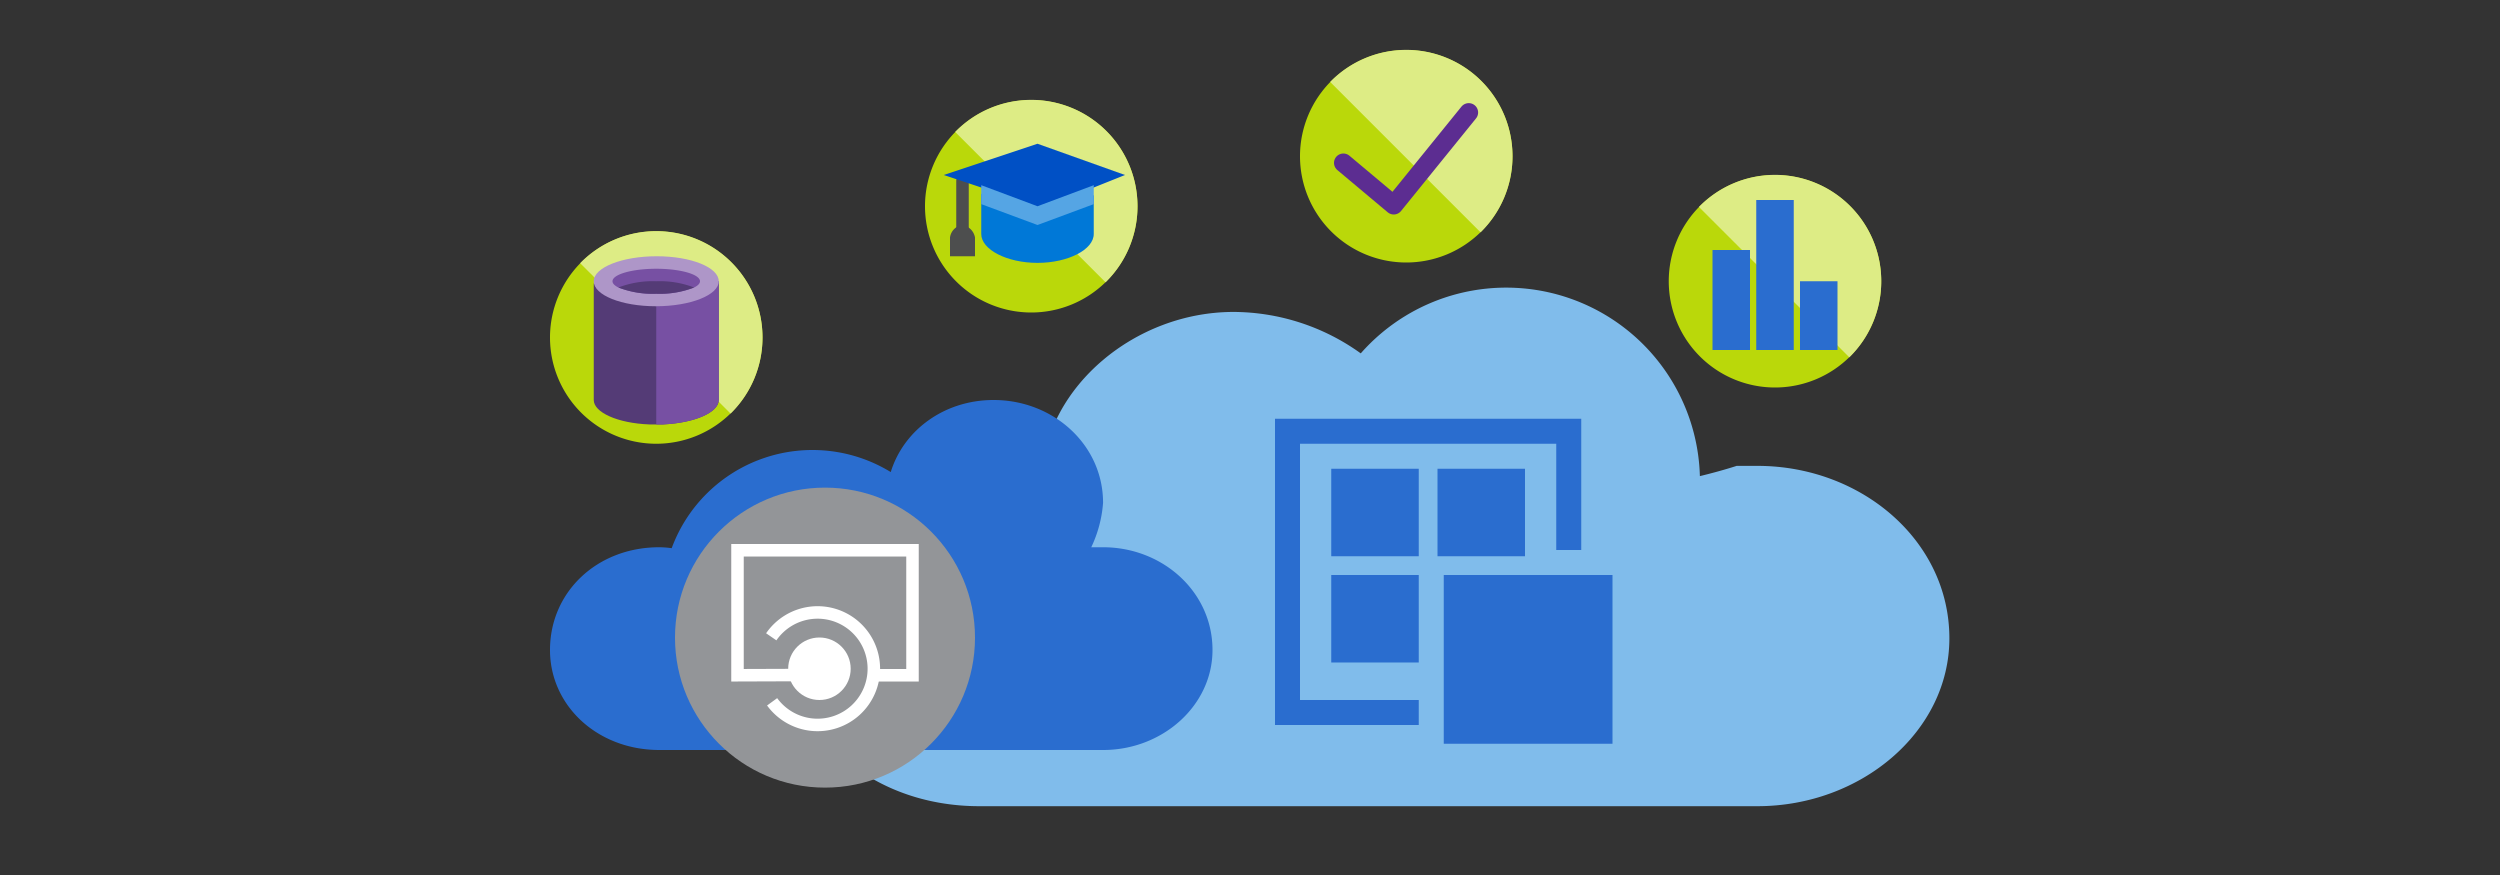 <svg xmlns="http://www.w3.org/2000/svg" viewBox="0 0 400 140"><rect x="0" y="0" width="400" height="140" fill="#333333" stroke="none"/><defs><style>.cls-1{isolation:isolate;}.cls-2{fill:#80bceb;}.cls-3{fill:#bad80a;}.cls-10,.cls-3,.cls-4{fill-rule:evenodd;}.cls-4{fill:#ddec85;}.cls-5{fill:#4d4e4e;}.cls-6{fill:#0050c5;}.cls-7{fill:#0078d7;}.cls-8{fill:#55a5e4;}.cls-9{fill:#2a6dcf;}.cls-10,.cls-12,.cls-18{fill:none;}.cls-10{stroke:#5c2d91;stroke-linecap:round;stroke-linejoin:round;stroke-width:3px;}.cls-11{fill:#939598;}.cls-12{stroke:#fff;stroke-miterlimit:10;stroke-width:2px;}.cls-13{fill:#fff;}.cls-14,.cls-17{fill:#543b76;}.cls-15{fill:#7750a3;}.cls-16{fill:#ae96c8;}.cls-17{mix-blend-mode:multiply;}</style></defs><title>azure-architecture-center-best-practices</title><g class="cls-1"><g id="ICONS"><path class="cls-2" d="M281.19,74.54h-3.32c-2,.64-4,1.18-5.89,1.64a31,31,0,0,0-54.26-19.64,35.06,35.06,0,0,0-20.34-6.63c-15.77,0-29.87,11.94-30.71,26.11a45.72,45.72,0,0,0-10-1.49c-17.43,0-30.71,11.94-30.71,27.6,0,14.92,13.28,26.86,30.71,26.86H281.19c16.6,0,30.71-11.94,30.71-26.86C311.9,86.48,297.79,74.54,281.19,74.54Z"/><path class="cls-3" d="M182,33a17,17,0,1,1-17-17A17,17,0,0,1,182,33Z"/><path class="cls-4" d="M182,33a17,17,0,0,1-5.11,12.17L152.83,21.11A17,17,0,0,1,182,33Z"/><rect class="cls-5" x="153" y="28" width="2" height="11" rx="0.9" ry="0.9"/><polygon class="cls-6" points="180 28 166 23 151 28 157 30 166 36 175 30 180 28"/><path class="cls-7" d="M166,42.06c4.88,0,9-2.12,9-4.62V31.23l-8.55,3.21L157,31v6.44C157,39.94,161.12,42.06,166,42.06Z"/><polygon class="cls-8" points="166 36 175 32.66 175 29.63 166 33 157 29.63 157 32.66 166 36"/><path class="cls-5" d="M152,41V38a2.33,2.33,0,0,1,1.94-2h0A2.45,2.45,0,0,1,156,38v3Z"/><g id="Completed_Icons" data-name="Completed Icons"><polygon class="cls-9" points="253 67 204 67 204 116 227 116 227 112 208 112 208 71 249 71 249 88 253 88 253 67"/><rect class="cls-9" x="231" y="92" width="27" height="27"/><rect class="cls-9" x="213" y="75" width="14" height="14"/><rect class="cls-9" x="213" y="92" width="14" height="14"/><rect class="cls-9" x="230" y="75" width="14" height="14"/></g><path class="cls-3" d="M301,45a17,17,0,1,1-17-17A17,17,0,0,1,301,45Z"/><path class="cls-4" d="M301,45a17,17,0,0,1-5.11,12.17L271.83,33.11A17,17,0,0,1,301,45Z"/><path class="cls-3" d="M242,25A17,17,0,1,1,225,8,17,17,0,0,1,242,25Z"/><path class="cls-4" d="M242,25a17,17,0,0,1-5.11,12.17L212.83,13.11A17,17,0,0,1,242,25Z"/><polyline class="cls-10" points="214.94 26.06 223 32.82 235 18"/><path class="cls-9" d="M176.49,87.56H174.6a19.89,19.89,0,0,0,1.89-7.11c0-9.33-8-16.45-17.51-16.45-7.95,0-14.41,4.87-16.46,11.53a24,24,0,0,0-35.05,12.18,14.78,14.78,0,0,0-2-.15C95.57,87.56,88,94.67,88,104c0,8.89,7.57,16,17.51,16h71C186,120,194,112.89,194,104,194,94.67,186,87.56,176.49,87.56Z"/><circle class="cls-11" cx="132" cy="102.02" r="24"/><polyline class="cls-12" points="129.44 108 118 108.04 118 88.04 146 88.04 146 108.04 140 108.04"/><circle class="cls-13" cx="131.11" cy="107" r="5"/><path class="cls-12" d="M123.54,112.29a9,9,0,1,0-.14-10.4"/><path class="cls-3" d="M122,54a17,17,0,1,1-17-17A17,17,0,0,1,122,54Z"/><path class="cls-4" d="M122,54a17,17,0,0,1-5.11,12.17L92.83,42.11A17,17,0,0,1,122,54Z"/><path class="cls-14" d="M115,45V64c0,2-3.87,3.67-8.89,3.91h-2.22C98.87,67.72,95,66,95,64V45.35l10-.19Z"/><path class="cls-15" d="M115,45V64c0,2-3.87,3.67-8.89,3.91H105V45.16Z"/><path class="cls-16" d="M115,45c0,2.21-4.54,4-10.06,4S95,47.21,95,45s4.55-4,10.07-4S115,42.79,115,45"/><path class="cls-15" d="M112,45c0,.36-.34.7-.94,1A15.19,15.19,0,0,1,105,47a15.19,15.19,0,0,1-6.06-1c-.6-.3-.94-.64-.94-1,0-1.1,3.13-2,7-2S112,43.9,112,45Z"/><path class="cls-17" d="M111.06,46A15.19,15.19,0,0,1,105,47a15.19,15.19,0,0,1-6.06-1A15.19,15.19,0,0,1,105,45,15.19,15.19,0,0,1,111.06,46Z"/><rect class="cls-18" x="93" y="40" width="24" height="30"/><rect class="cls-9" x="281" y="32" width="6" height="24"/><rect class="cls-9" x="274" y="40" width="6" height="16"/><rect class="cls-9" x="288" y="45" width="6" height="11"/></g></g></svg>